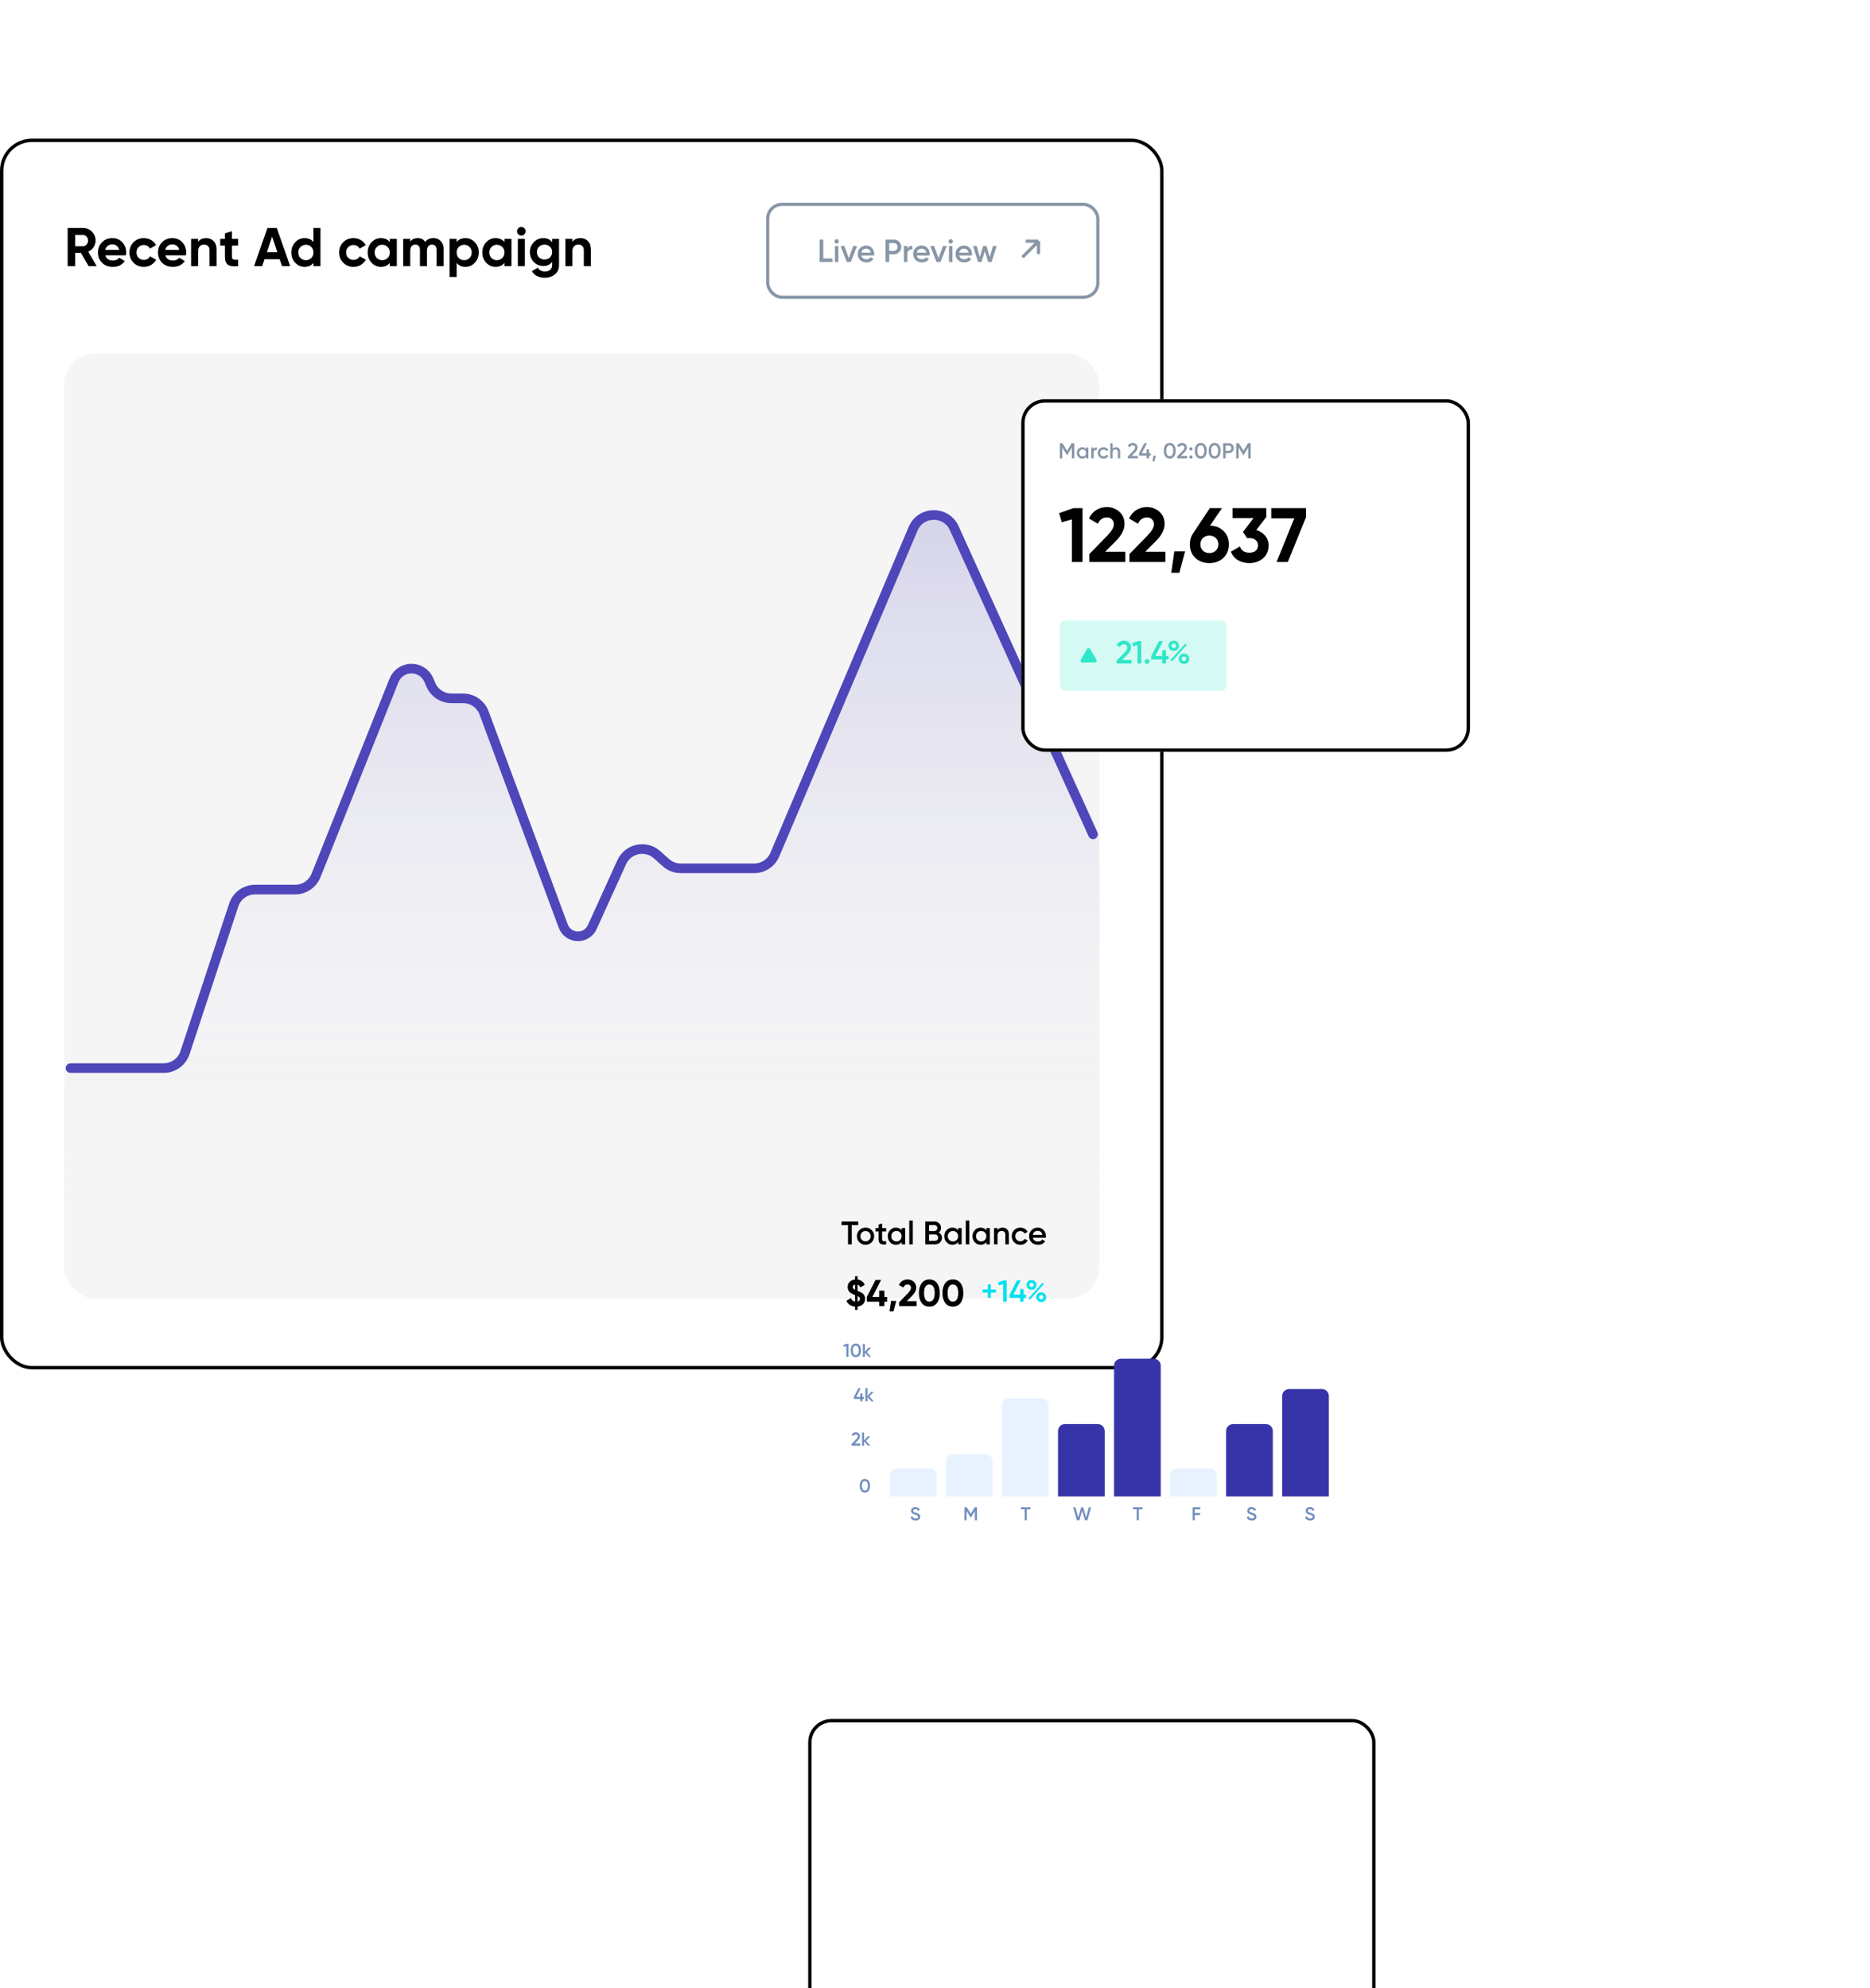 <svg width="553" height="588" viewBox="0 0 553 588" fill="none" xmlns="http://www.w3.org/2000/svg">
<rect x="0.5" y="41.5" width="343.083" height="362.989" rx="8.979" fill="white" stroke="black"/>
<rect x="18.958" y="104.508" width="306.167" height="279.627" rx="9.479" fill="#F5F5F5"/>
<path d="M46.94 315.597H25.593C21.928 315.597 18.957 318.567 18.957 322.232L18.957 356.647C18.957 360.311 21.928 363.282 25.593 363.282L318.49 363.282C322.154 363.282 325.125 360.311 325.125 356.647V248.031C325.125 247.074 324.918 246.129 324.518 245.259L283.476 155.975C281.075 150.753 273.624 150.844 271.352 156.123L229.835 252.605C228.788 255.04 226.391 256.618 223.741 256.618L201.645 256.618C200.025 256.618 198.46 256.025 197.247 254.951L194.481 252.502C191.149 249.552 185.915 250.654 184.055 254.696L175.197 273.945C174.425 275.621 172.748 276.696 170.903 276.696C168.934 276.696 167.172 275.476 166.479 273.634L142.79 210.72C141.817 208.135 139.343 206.423 136.581 206.423H132.941C130.29 206.423 127.894 204.845 126.846 202.41L126.27 201.071C125.374 198.988 123.324 197.639 121.056 197.639C118.745 197.639 116.665 199.04 115.797 201.182L92.454 258.75C91.439 261.254 89.007 262.892 86.305 262.892H74.132C71.279 262.892 68.745 264.716 67.839 267.421L53.232 311.067C52.326 313.773 49.793 315.597 46.94 315.597Z" fill="url(#paint0_linear_1_118)"/>
<path d="M20.853 315.888H48.408C51.272 315.888 53.812 314.051 54.709 311.332L69.124 267.65C70.021 264.931 72.561 263.094 75.424 263.094H87.288C90.001 263.094 92.441 261.442 93.449 258.922L116.511 201.237C117.357 199.12 119.407 197.731 121.687 197.731V197.731C123.925 197.731 125.946 199.069 126.82 201.129L127.395 202.487C128.436 204.938 130.841 206.53 133.504 206.53L136.94 206.53C139.714 206.53 142.195 208.256 143.16 210.856L166.562 273.894C167.237 275.714 168.974 276.921 170.915 276.921V276.921C172.737 276.921 174.391 275.856 175.144 274.196L183.855 254.997C185.708 250.913 190.994 249.805 194.331 252.801L196.903 255.111C198.121 256.205 199.7 256.81 201.336 256.81L223.022 256.81C225.685 256.81 228.09 255.217 229.13 252.766L270.036 156.349C272.294 151.028 279.802 150.937 282.188 156.201L323.229 246.754" stroke="#4F46BA" stroke-width="2.844" stroke-linecap="round" stroke-linejoin="round"/>
<path d="M26.193 78.697L23.921 74.781H22.229V78.697H20.005L20.005 67.417H24.517C25.559 67.417 26.445 67.783 27.176 68.513C27.906 69.244 28.272 70.125 28.272 71.156C28.272 71.854 28.073 72.504 27.675 73.106C27.278 73.697 26.752 74.142 26.096 74.443L28.594 78.697H26.193ZM22.229 69.496L22.229 72.832H24.517C24.936 72.832 25.296 72.671 25.597 72.348C25.898 72.015 26.048 71.618 26.048 71.156C26.048 70.694 25.898 70.302 25.597 69.98C25.296 69.657 24.936 69.496 24.517 69.496H22.229ZM31.154 75.523C31.433 76.533 32.191 77.037 33.426 77.037C34.221 77.037 34.823 76.769 35.231 76.232L36.907 77.199C36.112 78.348 34.941 78.923 33.394 78.923C32.062 78.923 30.993 78.52 30.187 77.714C29.381 76.909 28.979 75.893 28.979 74.669C28.979 73.455 29.376 72.445 30.171 71.639C30.966 70.823 31.986 70.415 33.233 70.415C34.414 70.415 35.386 70.823 36.149 71.639C36.923 72.456 37.309 73.466 37.309 74.669C37.309 74.937 37.283 75.222 37.229 75.523H31.154ZM31.122 73.911H35.231C35.113 73.364 34.865 72.955 34.489 72.687C34.124 72.418 33.705 72.284 33.233 72.284C32.674 72.284 32.212 72.429 31.847 72.719C31.482 72.998 31.24 73.396 31.122 73.911ZM42.533 78.923C41.319 78.923 40.304 78.515 39.487 77.698C38.682 76.882 38.279 75.872 38.279 74.669C38.279 73.466 38.682 72.456 39.487 71.639C40.304 70.823 41.319 70.415 42.533 70.415C43.317 70.415 44.032 70.603 44.676 70.979C45.321 71.355 45.809 71.859 46.142 72.493L44.354 73.541C44.193 73.208 43.946 72.945 43.612 72.751C43.29 72.558 42.925 72.461 42.517 72.461C41.894 72.461 41.378 72.671 40.97 73.09C40.562 73.498 40.357 74.024 40.357 74.669C40.357 75.303 40.562 75.829 40.97 76.248C41.378 76.656 41.894 76.86 42.517 76.86C42.936 76.86 43.306 76.769 43.629 76.586C43.962 76.393 44.209 76.13 44.37 75.797L46.175 76.828C45.82 77.462 45.321 77.972 44.676 78.359C44.032 78.735 43.317 78.923 42.533 78.923ZM48.905 75.523C49.184 76.533 49.941 77.037 51.177 77.037C51.972 77.037 52.573 76.769 52.981 76.232L54.657 77.199C53.862 78.348 52.691 78.923 51.144 78.923C49.812 78.923 48.743 78.52 47.938 77.714C47.132 76.909 46.729 75.893 46.729 74.669C46.729 73.455 47.127 72.445 47.922 71.639C48.717 70.823 49.737 70.415 50.983 70.415C52.165 70.415 53.137 70.823 53.9 71.639C54.673 72.456 55.06 73.466 55.06 74.669C55.06 74.937 55.033 75.222 54.98 75.523H48.905ZM48.872 73.911H52.981C52.863 73.364 52.616 72.955 52.24 72.687C51.875 72.418 51.456 72.284 50.983 72.284C50.425 72.284 49.963 72.429 49.597 72.719C49.232 72.998 48.99 73.396 48.872 73.911ZM60.991 70.415C61.872 70.415 62.597 70.71 63.166 71.301C63.746 71.892 64.037 72.708 64.037 73.75V78.697H61.958L61.958 74.008C61.958 73.471 61.813 73.063 61.523 72.783C61.233 72.493 60.846 72.348 60.363 72.348C59.825 72.348 59.396 72.515 59.073 72.848C58.751 73.181 58.59 73.68 58.59 74.347L58.59 78.697H56.511L56.511 70.64H58.59V71.543C59.095 70.791 59.895 70.415 60.991 70.415ZM70.42 72.638H68.599V75.99C68.599 76.269 68.669 76.474 68.809 76.602C68.948 76.731 69.153 76.806 69.421 76.828C69.69 76.839 70.023 76.833 70.42 76.812V78.697C68.991 78.858 67.981 78.724 67.391 78.294C66.811 77.865 66.52 77.097 66.52 75.99V72.638H65.119V70.64H66.52V69.013L68.599 68.384V70.64H70.42V72.638ZM83.388 78.697L82.711 76.667H78.216L77.539 78.697H75.138L79.086 67.417H81.841L85.805 78.697H83.388ZM78.925 74.588H82.019L80.472 69.98L78.925 74.588ZM92.691 67.417H94.769V78.697H92.691V77.746C92.079 78.531 91.208 78.923 90.08 78.923C88.995 78.923 88.066 78.515 87.293 77.698C86.53 76.871 86.148 75.861 86.148 74.669C86.148 73.476 86.53 72.472 87.293 71.655C88.066 70.828 88.995 70.415 90.08 70.415C91.208 70.415 92.079 70.807 92.691 71.591V67.417ZM88.856 76.312C89.285 76.731 89.823 76.941 90.467 76.941C91.112 76.941 91.643 76.731 92.062 76.312C92.481 75.883 92.691 75.335 92.691 74.669C92.691 74.003 92.481 73.46 92.062 73.041C91.643 72.612 91.112 72.397 90.467 72.397C89.823 72.397 89.285 72.612 88.856 73.041C88.437 73.46 88.227 74.003 88.227 74.669C88.227 75.335 88.437 75.883 88.856 76.312ZM104.534 78.923C103.32 78.923 102.305 78.515 101.489 77.698C100.683 76.882 100.28 75.872 100.28 74.669C100.28 73.466 100.683 72.456 101.489 71.639C102.305 70.823 103.32 70.415 104.534 70.415C105.318 70.415 106.033 70.603 106.677 70.979C107.322 71.355 107.811 71.859 108.144 72.493L106.355 73.541C106.194 73.208 105.947 72.945 105.614 72.751C105.292 72.558 104.926 72.461 104.518 72.461C103.895 72.461 103.379 72.671 102.971 73.09C102.563 73.498 102.359 74.024 102.359 74.669C102.359 75.303 102.563 75.829 102.971 76.248C103.379 76.656 103.895 76.86 104.518 76.86C104.937 76.86 105.308 76.769 105.63 76.586C105.963 76.393 106.21 76.13 106.371 75.797L108.176 76.828C107.822 77.462 107.322 77.972 106.677 78.359C106.033 78.735 105.318 78.923 104.534 78.923ZM115.273 70.64H117.352V78.697H115.273V77.746C114.65 78.531 113.774 78.923 112.646 78.923C111.572 78.923 110.648 78.515 109.875 77.698C109.112 76.871 108.731 75.861 108.731 74.669C108.731 73.476 109.112 72.472 109.875 71.655C110.648 70.828 111.572 70.415 112.646 70.415C113.774 70.415 114.65 70.807 115.273 71.591V70.64ZM111.438 76.312C111.857 76.731 112.388 76.941 113.033 76.941C113.678 76.941 114.209 76.731 114.628 76.312C115.058 75.883 115.273 75.335 115.273 74.669C115.273 74.003 115.058 73.46 114.628 73.041C114.209 72.612 113.678 72.397 113.033 72.397C112.388 72.397 111.857 72.612 111.438 73.041C111.019 73.46 110.809 74.003 110.809 74.669C110.809 75.335 111.019 75.883 111.438 76.312ZM128.148 70.415C129.072 70.415 129.807 70.715 130.355 71.317C130.914 71.919 131.193 72.724 131.193 73.734V78.697H129.115V73.879C129.115 73.396 128.996 73.02 128.76 72.751C128.524 72.483 128.191 72.348 127.761 72.348C127.288 72.348 126.918 72.504 126.649 72.816C126.391 73.127 126.262 73.578 126.262 74.169V78.697H124.184V73.879C124.184 73.396 124.065 73.02 123.829 72.751C123.593 72.483 123.26 72.348 122.83 72.348C122.368 72.348 121.997 72.504 121.718 72.816C121.45 73.127 121.315 73.578 121.315 74.169V78.697H119.237V70.64H121.315V71.494C121.799 70.775 122.545 70.415 123.555 70.415C124.543 70.415 125.274 70.801 125.747 71.575C126.284 70.801 127.084 70.415 128.148 70.415ZM137.648 70.415C138.733 70.415 139.657 70.828 140.42 71.655C141.193 72.472 141.58 73.476 141.58 74.669C141.58 75.861 141.193 76.871 140.42 77.698C139.657 78.515 138.733 78.923 137.648 78.923C136.52 78.923 135.65 78.531 135.037 77.746V81.92H132.959V70.64H135.037V71.591C135.65 70.807 136.52 70.415 137.648 70.415ZM135.666 76.312C136.085 76.731 136.617 76.941 137.261 76.941C137.906 76.941 138.438 76.731 138.856 76.312C139.286 75.883 139.501 75.335 139.501 74.669C139.501 74.003 139.286 73.46 138.856 73.041C138.438 72.612 137.906 72.397 137.261 72.397C136.617 72.397 136.085 72.612 135.666 73.041C135.247 73.46 135.037 74.003 135.037 74.669C135.037 75.335 135.247 75.883 135.666 76.312ZM149.169 70.64H151.248V78.697H149.169V77.746C148.546 78.531 147.671 78.923 146.543 78.923C145.468 78.923 144.544 78.515 143.771 77.698C143.008 76.871 142.627 75.861 142.627 74.669C142.627 73.476 143.008 72.472 143.771 71.655C144.544 70.828 145.468 70.415 146.543 70.415C147.671 70.415 148.546 70.807 149.169 71.591V70.64ZM145.334 76.312C145.753 76.731 146.285 76.941 146.929 76.941C147.574 76.941 148.106 76.731 148.525 76.312C148.954 75.883 149.169 75.335 149.169 74.669C149.169 74.003 148.954 73.46 148.525 73.041C148.106 72.612 147.574 72.397 146.929 72.397C146.285 72.397 145.753 72.612 145.334 73.041C144.915 73.46 144.706 74.003 144.706 74.669C144.706 75.335 144.915 75.883 145.334 76.312ZM154.164 69.673C153.82 69.673 153.52 69.55 153.262 69.303C153.015 69.045 152.891 68.744 152.891 68.4C152.891 68.057 153.015 67.756 153.262 67.498C153.52 67.24 153.82 67.111 154.164 67.111C154.519 67.111 154.819 67.24 155.066 67.498C155.324 67.756 155.453 68.057 155.453 68.4C155.453 68.744 155.324 69.045 155.066 69.303C154.819 69.55 154.519 69.673 154.164 69.673ZM153.133 78.697V70.64H155.212V78.697H153.133ZM163.286 70.64H165.316V78.311C165.316 79.557 164.903 80.507 164.075 81.163C163.259 81.818 162.271 82.146 161.11 82.146C160.24 82.146 159.472 81.979 158.806 81.646C158.151 81.313 157.646 80.824 157.291 80.18L159.064 79.165C159.472 79.917 160.176 80.293 161.175 80.293C161.83 80.293 162.346 80.121 162.722 79.777C163.098 79.433 163.286 78.944 163.286 78.311V77.44C162.673 78.257 161.814 78.665 160.708 78.665C159.569 78.665 158.613 78.268 157.839 77.473C157.077 76.667 156.695 75.689 156.695 74.54C156.695 73.401 157.082 72.429 157.855 71.623C158.629 70.817 159.58 70.415 160.708 70.415C161.814 70.415 162.673 70.823 163.286 71.639V70.64ZM159.402 76.135C159.832 76.543 160.375 76.748 161.03 76.748C161.685 76.748 162.222 76.543 162.641 76.135C163.071 75.716 163.286 75.184 163.286 74.54C163.286 73.906 163.071 73.385 162.641 72.977C162.222 72.558 161.685 72.348 161.03 72.348C160.375 72.348 159.832 72.558 159.402 72.977C158.983 73.385 158.774 73.906 158.774 74.54C158.774 75.184 158.983 75.716 159.402 76.135ZM171.681 70.415C172.562 70.415 173.287 70.71 173.856 71.301C174.436 71.892 174.726 72.708 174.726 73.75V78.697H172.648V74.008C172.648 73.471 172.503 73.063 172.213 72.783C171.923 72.493 171.536 72.348 171.052 72.348C170.515 72.348 170.086 72.515 169.763 72.848C169.441 73.181 169.28 73.68 169.28 74.347V78.697H167.201V70.64H169.28V71.543C169.785 70.791 170.585 70.415 171.681 70.415Z" fill="black"/>
<rect x="227.019" y="60.432" width="97.632" height="27.489" rx="4.265" fill="white" stroke="#8896A6" stroke-width="0.948"/>
<path d="M302.376 76.072L307.116 71.332M307.116 71.332H303.324M307.116 71.332V75.124" stroke="#8896A6" stroke-width="0.948"/>
<path d="M243.465 76.446H246.166V77.489H242.374V70.853H243.465V76.446ZM247.876 71.849C247.749 71.975 247.597 72.038 247.421 72.038C247.244 72.038 247.089 71.975 246.956 71.849C246.83 71.716 246.767 71.561 246.767 71.384C246.767 71.207 246.83 71.056 246.956 70.929C247.082 70.797 247.237 70.73 247.421 70.73C247.604 70.73 247.759 70.797 247.885 70.929C248.011 71.056 248.075 71.207 248.075 71.384C248.075 71.561 248.008 71.716 247.876 71.849ZM246.909 77.489V72.749H247.932V77.489H246.909ZM252.334 72.749H253.453L251.605 77.489H250.42L248.571 72.749H249.69L251.017 76.351L252.334 72.749ZM254.722 75.555C254.798 75.915 254.971 76.193 255.243 76.389C255.515 76.579 255.847 76.674 256.238 76.674C256.782 76.674 257.189 76.478 257.461 76.086L258.305 76.579C257.837 77.267 257.145 77.612 256.229 77.612C255.458 77.612 254.835 77.378 254.362 76.91C253.888 76.436 253.651 75.839 253.651 75.119C253.651 74.411 253.884 73.82 254.352 73.346C254.82 72.866 255.42 72.626 256.153 72.626C256.848 72.626 257.417 72.869 257.859 73.356C258.308 73.842 258.532 74.433 258.532 75.128C258.532 75.236 258.52 75.378 258.494 75.555H254.722ZM254.712 74.721H257.499C257.43 74.335 257.268 74.045 257.016 73.849C256.769 73.653 256.478 73.555 256.144 73.555C255.764 73.555 255.448 73.659 255.196 73.868C254.943 74.076 254.782 74.361 254.712 74.721ZM264.315 70.853C264.94 70.853 265.462 71.062 265.879 71.479C266.302 71.896 266.514 72.414 266.514 73.034C266.514 73.647 266.302 74.165 265.879 74.588C265.462 75.005 264.94 75.214 264.315 75.214H262.959V77.489H261.869V70.853H264.315ZM264.315 74.19C264.637 74.19 264.902 74.083 265.111 73.868C265.319 73.647 265.424 73.368 265.424 73.034C265.424 72.699 265.319 72.424 265.111 72.209C264.902 71.988 264.637 71.877 264.315 71.877H262.959V74.19H264.315ZM268.325 73.545C268.584 72.958 269.071 72.664 269.785 72.664V73.773C269.393 73.748 269.052 73.842 268.761 74.057C268.47 74.266 268.325 74.613 268.325 75.1V77.489H267.301V72.749H268.325V73.545ZM271.125 75.555C271.2 75.915 271.374 76.193 271.646 76.389C271.918 76.579 272.249 76.674 272.641 76.674C273.185 76.674 273.592 76.478 273.864 76.086L274.708 76.579C274.24 77.267 273.548 77.612 272.632 77.612C271.861 77.612 271.238 77.378 270.764 76.91C270.29 76.436 270.053 75.839 270.053 75.119C270.053 74.411 270.287 73.82 270.755 73.346C271.223 72.866 271.823 72.626 272.556 72.626C273.251 72.626 273.82 72.869 274.262 73.356C274.711 73.842 274.935 74.433 274.935 75.128C274.935 75.236 274.922 75.378 274.897 75.555L271.125 75.555ZM271.115 74.721L273.902 74.721C273.832 74.335 273.671 74.045 273.418 73.849C273.172 73.653 272.881 73.555 272.546 73.555C272.167 73.555 271.851 73.659 271.599 73.868C271.346 74.076 271.185 74.361 271.115 74.721ZM278.864 72.749H279.983L278.134 77.489H276.949L275.101 72.749H276.219L277.547 76.351L278.864 72.749ZM281.598 71.849C281.471 71.975 281.32 72.038 281.143 72.038C280.966 72.038 280.811 71.975 280.678 71.849C280.552 71.716 280.489 71.561 280.489 71.384C280.489 71.207 280.552 71.056 280.678 70.929C280.805 70.797 280.959 70.73 281.143 70.73C281.326 70.73 281.481 70.797 281.607 70.929C281.734 71.056 281.797 71.207 281.797 71.384C281.797 71.561 281.73 71.716 281.598 71.849ZM280.631 77.489V72.749H281.655V77.489H280.631ZM283.649 75.555C283.725 75.915 283.899 76.193 284.17 76.389C284.442 76.579 284.774 76.674 285.166 76.674C285.709 76.674 286.117 76.478 286.388 76.086L287.232 76.579C286.764 77.267 286.072 77.612 285.156 77.612C284.385 77.612 283.763 77.378 283.289 76.91C282.815 76.436 282.578 75.839 282.578 75.119C282.578 74.411 282.812 73.82 283.279 73.346C283.747 72.866 284.347 72.626 285.08 72.626C285.775 72.626 286.344 72.869 286.786 73.356C287.235 73.842 287.459 74.433 287.459 75.128C287.459 75.236 287.447 75.378 287.422 75.555H283.649ZM283.639 74.721H286.426C286.357 74.335 286.196 74.045 285.943 73.849C285.696 73.653 285.406 73.555 285.071 73.555C284.692 73.555 284.376 73.659 284.123 73.868C283.87 74.076 283.709 74.361 283.639 74.721ZM293.635 72.749H294.716L293.227 77.489H292.223L291.237 74.294L290.241 77.489H289.237L287.749 72.749H288.829L289.749 76.019L290.744 72.749H291.72L292.706 76.019L293.635 72.749Z" fill="#8896A6"/>
<g filter="url(#filter0_d_1_118)">
<rect x="302" y="114.286" width="132.704" height="104.268" rx="7" fill="white"/>
<rect x="302.5" y="114.786" width="131.704" height="103.268" rx="6.5" stroke="black"/>
</g>
<path d="M317.397 150.29H320.127V166.214H316.987V153.611L313.985 154.453L313.211 151.768L317.397 150.29ZM322.145 166.214V163.871L327.582 158.275C328.796 157.001 329.402 155.939 329.402 155.09C329.402 154.468 329.205 153.967 328.811 153.588C328.432 153.209 327.939 153.02 327.332 153.02C326.134 153.02 325.247 153.641 324.67 154.885L322.031 153.338C322.532 152.246 323.252 151.412 324.193 150.836C325.133 150.259 326.164 149.971 327.287 149.971C328.727 149.971 329.963 150.426 330.995 151.336C332.026 152.231 332.542 153.444 332.542 154.976C332.542 156.629 331.67 158.328 329.925 160.072L326.809 163.188H332.792V166.214H322.145ZM334.003 166.214V163.871L339.44 158.275C340.654 157.001 341.26 155.939 341.26 155.09C341.26 154.468 341.063 153.967 340.669 153.588C340.29 153.209 339.797 153.02 339.19 153.02C337.992 153.02 337.105 153.641 336.528 154.885L333.89 153.338C334.39 152.246 335.11 151.412 336.051 150.836C336.991 150.259 338.022 149.971 339.145 149.971C340.585 149.971 341.821 150.426 342.853 151.336C343.884 152.231 344.4 153.444 344.4 154.976C344.4 156.629 343.528 158.328 341.784 160.072L338.667 163.188H344.65V166.214H334.003ZM350.457 163.075L348.75 169.399H346.362L347.272 163.075H350.457ZM357.835 155.454C359.488 155.499 360.83 156.038 361.861 157.069C362.893 158.085 363.408 159.389 363.408 160.982C363.408 162.605 362.87 163.939 361.793 164.986C360.716 166.017 359.329 166.533 357.63 166.533C355.931 166.533 354.544 166.017 353.467 164.986C352.405 163.954 351.874 162.62 351.874 160.982C351.874 159.768 352.185 158.699 352.807 157.774L357.766 150.29H361.361L357.835 155.454ZM355.742 162.87C356.242 163.34 356.872 163.575 357.63 163.575C358.388 163.575 359.018 163.34 359.518 162.87C360.034 162.4 360.292 161.77 360.292 160.982C360.292 160.208 360.034 159.586 359.518 159.116C359.018 158.646 358.388 158.411 357.63 158.411C356.872 158.411 356.242 158.646 355.742 159.116C355.241 159.571 354.991 160.193 354.991 160.982C354.991 161.77 355.241 162.4 355.742 162.87ZM371.506 156.75C372.583 157.069 373.455 157.63 374.122 158.434C374.805 159.222 375.146 160.178 375.146 161.3C375.146 162.938 374.593 164.22 373.486 165.145C372.394 166.07 371.051 166.533 369.459 166.533C368.215 166.533 367.101 166.252 366.115 165.691C365.144 165.115 364.439 164.273 363.999 163.166L366.683 161.619C367.078 162.847 368.003 163.461 369.459 163.461C370.263 163.461 370.885 163.272 371.324 162.893C371.779 162.498 372.007 161.968 372.007 161.3C372.007 160.648 371.779 160.125 371.324 159.731C370.885 159.336 370.263 159.139 369.459 159.139H368.776L367.571 157.319L370.71 153.224H364.477V150.29L374.486 150.29V152.883L371.506 156.75ZM375.941 150.29H386.223V152.951L380.832 166.214H377.51L382.743 153.293H375.941V150.29Z" fill="black"/>
<path d="M317.704 131.07V135.557H316.967V132.358L315.602 134.615H315.512L314.147 132.352V135.557H313.41V131.07H314.204L315.557 133.313L316.916 131.07H317.704ZM321.156 132.352H321.849V135.557H321.156V135.095C320.896 135.458 320.522 135.64 320.035 135.64C319.594 135.64 319.218 135.478 318.906 135.153C318.594 134.824 318.439 134.424 318.439 133.954C318.439 133.48 318.594 133.08 318.906 132.756C319.218 132.431 319.594 132.269 320.035 132.269C320.522 132.269 320.896 132.448 321.156 132.807V132.352ZM319.419 134.691C319.612 134.884 319.853 134.98 320.144 134.98C320.434 134.98 320.676 134.884 320.868 134.691C321.06 134.495 321.156 134.249 321.156 133.954C321.156 133.659 321.06 133.416 320.868 133.224C320.676 133.027 320.434 132.929 320.144 132.929C319.853 132.929 319.612 133.027 319.419 133.224C319.227 133.416 319.131 133.659 319.131 133.954C319.131 134.249 319.227 134.495 319.419 134.691ZM323.412 132.89C323.587 132.493 323.916 132.294 324.399 132.294V133.044C324.134 133.027 323.903 133.091 323.707 133.236C323.51 133.377 323.412 133.612 323.412 133.941V135.557H322.72V132.352H323.412V132.89ZM326.337 135.64C325.854 135.64 325.45 135.478 325.126 135.153C324.805 134.828 324.645 134.429 324.645 133.954C324.645 133.476 324.805 133.076 325.126 132.756C325.45 132.431 325.854 132.269 326.337 132.269C326.649 132.269 326.933 132.343 327.189 132.493C327.446 132.642 327.638 132.843 327.766 133.095L327.17 133.442C327.098 133.288 326.986 133.168 326.837 133.083C326.692 132.993 326.523 132.948 326.331 132.948C326.049 132.948 325.811 133.044 325.619 133.236C325.431 133.429 325.337 133.668 325.337 133.954C325.337 134.241 325.431 134.48 325.619 134.672C325.811 134.865 326.049 134.961 326.331 134.961C326.519 134.961 326.687 134.916 326.837 134.826C326.991 134.736 327.106 134.617 327.183 134.467L327.779 134.807C327.642 135.063 327.446 135.266 327.189 135.416C326.933 135.565 326.649 135.64 326.337 135.64ZM330.029 132.269C330.397 132.269 330.694 132.386 330.92 132.621C331.147 132.856 331.26 133.179 331.26 133.589V135.557H330.568V133.659C330.568 133.42 330.504 133.236 330.376 133.108C330.247 132.98 330.072 132.916 329.85 132.916C329.606 132.916 329.41 132.993 329.26 133.147C329.111 133.296 329.036 133.527 329.036 133.839V135.557H328.344V131.07H329.036V132.762C329.245 132.433 329.576 132.269 330.029 132.269ZM333.531 135.557V134.98L335.095 133.384C335.475 133.004 335.665 132.674 335.665 132.397C335.665 132.179 335.599 132.01 335.467 131.89C335.339 131.766 335.174 131.704 334.973 131.704C334.597 131.704 334.319 131.89 334.14 132.262L333.518 131.897C333.659 131.598 333.858 131.371 334.114 131.217C334.371 131.063 334.655 130.987 334.967 130.987C335.36 130.987 335.698 131.11 335.98 131.358C336.262 131.606 336.403 131.944 336.403 132.371C336.403 132.828 336.148 133.315 335.64 133.833L334.627 134.845H336.486V135.557H333.531ZM340.304 134.063V134.749H339.791V135.557H339.048V134.749H336.843V134.063L338.387 131.07H339.189L337.644 134.063H339.048V132.897H339.791V134.063H340.304ZM341.843 134.788L341.394 136.454H340.817L341.074 134.788H341.843ZM347.218 135.006C346.911 135.429 346.479 135.64 345.924 135.64C345.368 135.64 344.934 135.429 344.622 135.006C344.315 134.582 344.161 134.018 344.161 133.313C344.161 132.608 344.315 132.044 344.622 131.621C344.934 131.198 345.368 130.987 345.924 130.987C346.479 130.987 346.911 131.198 347.218 131.621C347.53 132.044 347.686 132.608 347.686 133.313C347.686 134.018 347.53 134.582 347.218 135.006ZM345.924 134.922C346.257 134.922 346.511 134.783 346.686 134.506C346.862 134.228 346.949 133.83 346.949 133.313C346.949 132.796 346.862 132.399 346.686 132.121C346.511 131.843 346.257 131.704 345.924 131.704C345.595 131.704 345.34 131.843 345.161 132.121C344.986 132.399 344.898 132.796 344.898 133.313C344.898 133.83 344.986 134.228 345.161 134.506C345.34 134.783 345.595 134.922 345.924 134.922ZM348.111 135.557V134.98L349.675 133.384C350.055 133.004 350.245 132.674 350.245 132.397C350.245 132.179 350.179 132.01 350.047 131.89C349.918 131.766 349.754 131.704 349.553 131.704C349.177 131.704 348.899 131.89 348.72 132.262L348.098 131.897C348.239 131.598 348.438 131.371 348.694 131.217C348.951 131.063 349.235 130.987 349.547 130.987C349.94 130.987 350.277 131.11 350.559 131.358C350.841 131.606 350.982 131.944 350.982 132.371C350.982 132.828 350.728 133.315 350.22 133.833L349.207 134.845H351.066V135.557H348.111ZM352.529 133.089C352.435 133.183 352.322 133.23 352.189 133.23C352.057 133.23 351.944 133.183 351.85 133.089C351.756 132.995 351.709 132.882 351.709 132.749C351.709 132.613 351.754 132.499 351.843 132.41C351.937 132.316 352.053 132.269 352.189 132.269C352.322 132.269 352.435 132.316 352.529 132.41C352.623 132.504 352.67 132.617 352.67 132.749C352.67 132.882 352.623 132.995 352.529 133.089ZM352.529 135.493C352.435 135.587 352.322 135.634 352.189 135.634C352.057 135.634 351.944 135.587 351.85 135.493C351.756 135.399 351.709 135.285 351.709 135.153C351.709 135.02 351.754 134.907 351.843 134.813C351.937 134.719 352.053 134.672 352.189 134.672C352.322 134.672 352.435 134.719 352.529 134.813C352.623 134.907 352.67 135.02 352.67 135.153C352.67 135.285 352.623 135.399 352.529 135.493ZM356.381 135.006C356.073 135.429 355.641 135.64 355.086 135.64C354.53 135.64 354.097 135.429 353.785 135.006C353.477 134.582 353.323 134.018 353.323 133.313C353.323 132.608 353.477 132.044 353.785 131.621C354.097 131.198 354.53 130.987 355.086 130.987C355.641 130.987 356.073 131.198 356.381 131.621C356.693 132.044 356.849 132.608 356.849 133.313C356.849 134.018 356.693 134.582 356.381 135.006ZM355.086 134.922C355.419 134.922 355.673 134.783 355.849 134.506C356.024 134.228 356.111 133.83 356.111 133.313C356.111 132.796 356.024 132.399 355.849 132.121C355.673 131.843 355.419 131.704 355.086 131.704C354.757 131.704 354.503 131.843 354.323 132.121C354.148 132.399 354.06 132.796 354.06 133.313C354.06 133.83 354.148 134.228 354.323 134.506C354.503 134.783 354.757 134.922 355.086 134.922ZM360.482 135.006C360.175 135.429 359.743 135.64 359.187 135.64C358.632 135.64 358.198 135.429 357.886 135.006C357.579 134.582 357.425 134.018 357.425 133.313C357.425 132.608 357.579 132.044 357.886 131.621C358.198 131.198 358.632 130.987 359.187 130.987C359.743 130.987 360.175 131.198 360.482 131.621C360.794 132.044 360.95 132.608 360.95 133.313C360.95 134.018 360.794 134.582 360.482 135.006ZM359.187 134.922C359.521 134.922 359.775 134.783 359.95 134.506C360.125 134.228 360.213 133.83 360.213 133.313C360.213 132.796 360.125 132.399 359.95 132.121C359.775 131.843 359.521 131.704 359.187 131.704C358.858 131.704 358.604 131.843 358.425 132.121C358.249 132.399 358.162 132.796 358.162 133.313C358.162 133.83 358.249 134.228 358.425 134.506C358.604 134.783 358.858 134.922 359.187 134.922ZM363.372 131.07C363.795 131.07 364.148 131.211 364.43 131.493C364.716 131.775 364.859 132.125 364.859 132.544C364.859 132.959 364.716 133.309 364.43 133.595C364.148 133.877 363.795 134.018 363.372 134.018H362.456V135.557H361.719V131.07H363.372ZM363.372 133.326C363.59 133.326 363.77 133.254 363.911 133.108C364.052 132.959 364.122 132.771 364.122 132.544C364.122 132.318 364.052 132.132 363.911 131.986C363.77 131.837 363.59 131.762 363.372 131.762H362.456V133.326H363.372ZM369.858 131.07V135.557H369.121V132.358L367.756 134.615H367.666L366.301 132.352V135.557H365.563V131.07H366.358L367.711 133.313L369.07 131.07H369.858Z" fill="#8896A6"/>
<rect opacity="0.2" x="313.375" y="183.482" width="49.29" height="20.854" rx="1.602" fill="#2FE6C8"/>
<path d="M330.227 196.237V195.383L332.54 193.023C333.103 192.461 333.384 191.974 333.384 191.563C333.384 191.241 333.286 190.992 333.09 190.815C332.9 190.631 332.657 190.54 332.36 190.54C331.804 190.54 331.393 190.815 331.128 191.364L330.208 190.824C330.417 190.382 330.711 190.047 331.09 189.819C331.469 189.592 331.889 189.478 332.351 189.478C332.932 189.478 333.431 189.661 333.848 190.028C334.265 190.394 334.474 190.894 334.474 191.526C334.474 192.202 334.098 192.922 333.346 193.687L331.848 195.184H334.597V196.237H330.227ZM336.536 189.601H337.484V196.237H336.394V190.767L335.057 191.146L334.792 190.217L336.536 189.601ZM339.721 196.142C339.582 196.281 339.415 196.35 339.219 196.35C339.023 196.35 338.856 196.281 338.717 196.142C338.578 196.003 338.508 195.835 338.508 195.639C338.508 195.444 338.574 195.276 338.707 195.137C338.846 194.998 339.017 194.928 339.219 194.928C339.415 194.928 339.582 194.998 339.721 195.137C339.86 195.276 339.93 195.444 339.93 195.639C339.93 195.835 339.86 196.003 339.721 196.142ZM345.569 194.028V195.042H344.81V196.237H343.711V195.042H340.45V194.028L342.734 189.601H343.919L341.635 194.028H343.711V192.303H344.81V194.028H345.569ZM348.197 192.075C347.906 192.366 347.54 192.511 347.097 192.511C346.655 192.511 346.285 192.366 345.988 192.075C345.691 191.778 345.543 191.418 345.543 190.995C345.543 190.571 345.691 190.214 345.988 189.924C346.285 189.627 346.655 189.478 347.097 189.478C347.54 189.478 347.906 189.623 348.197 189.914C348.494 190.205 348.642 190.565 348.642 190.995C348.642 191.418 348.494 191.778 348.197 192.075ZM347.088 191.677C347.29 191.677 347.454 191.611 347.581 191.478C347.707 191.345 347.77 191.184 347.77 190.995C347.77 190.799 347.707 190.635 347.581 190.502C347.454 190.369 347.29 190.303 347.088 190.303C346.892 190.303 346.731 190.369 346.604 190.502C346.478 190.635 346.415 190.799 346.415 190.995C346.415 191.184 346.478 191.345 346.604 191.478C346.731 191.611 346.892 191.677 347.088 191.677ZM346.102 195.26L350.472 190.398L350.984 190.691L346.614 195.564L346.102 195.26ZM350.131 196.35C349.688 196.35 349.319 196.205 349.022 195.914C348.725 195.617 348.576 195.257 348.576 194.834C348.576 194.41 348.725 194.053 349.022 193.763C349.319 193.466 349.688 193.317 350.131 193.317C350.567 193.317 350.933 193.466 351.23 193.763C351.527 194.053 351.676 194.41 351.676 194.834C351.676 195.257 351.527 195.617 351.23 195.914C350.933 196.205 350.567 196.35 350.131 196.35ZM350.121 195.516C350.323 195.516 350.488 195.45 350.614 195.317C350.74 195.184 350.804 195.023 350.804 194.834C350.804 194.638 350.74 194.474 350.614 194.341C350.488 194.208 350.323 194.142 350.121 194.142C349.925 194.142 349.764 194.208 349.638 194.341C349.511 194.474 349.448 194.638 349.448 194.834C349.448 195.023 349.511 195.184 349.638 195.317C349.764 195.45 349.925 195.516 350.121 195.516Z" fill="#2FE6C8"/>
<path d="M321.458 191.934C321.664 191.578 322.178 191.578 322.384 191.934L324.234 195.139C324.44 195.495 324.183 195.94 323.771 195.94H320.071C319.659 195.94 319.402 195.495 319.608 195.139L321.458 191.934Z" fill="#2FE6C8"/>
<g filter="url(#filter1_dddddd_1_118)">
<rect x="239" y="347.286" width="167.776" height="115.993" rx="6.904" fill="white"/>
<rect x="239.5" y="347.786" width="166.776" height="114.993" rx="6.404" stroke="black"/>
</g>
<path d="M253.789 361.258V362.321H251.884V368.024H250.773V362.321H248.859V361.258H253.789ZM255.956 368.15C255.247 368.15 254.644 367.905 254.148 367.415C253.652 366.925 253.404 366.323 253.404 365.608C253.404 364.892 253.652 364.29 254.148 363.8C254.644 363.31 255.247 363.065 255.956 363.065C256.671 363.065 257.274 363.31 257.763 363.8C258.26 364.29 258.508 364.892 258.508 365.608C258.508 366.323 258.26 366.925 257.763 367.415C257.274 367.905 256.671 368.15 255.956 368.15ZM254.883 366.7C255.173 366.99 255.53 367.135 255.956 367.135C256.381 367.135 256.739 366.99 257.029 366.7C257.319 366.41 257.464 366.046 257.464 365.608C257.464 365.169 257.319 364.805 257.029 364.515C256.739 364.225 256.381 364.08 255.956 364.08C255.53 364.08 255.173 364.225 254.883 364.515C254.593 364.805 254.448 365.169 254.448 365.608C254.448 366.046 254.593 366.41 254.883 366.7ZM262.054 364.196H260.855V366.516C260.855 366.716 260.901 366.861 260.991 366.951C261.081 367.035 261.213 367.083 261.387 367.096C261.568 367.103 261.79 367.099 262.054 367.086V368.024C261.255 368.121 260.681 368.053 260.333 367.821C259.985 367.583 259.811 367.148 259.811 366.516V364.196H258.922V363.191H259.811V362.147L260.855 361.838V363.191H262.054V364.196ZM266.63 363.191H267.674V368.024H266.63V367.328C266.237 367.876 265.673 368.15 264.939 368.15C264.275 368.15 263.708 367.905 263.238 367.415C262.767 366.919 262.532 366.316 262.532 365.608C262.532 364.892 262.767 364.29 263.238 363.8C263.708 363.31 264.275 363.065 264.939 363.065C265.673 363.065 266.237 363.336 266.63 363.877V363.191ZM264.011 366.719C264.301 367.009 264.665 367.154 265.103 367.154C265.541 367.154 265.905 367.009 266.195 366.719C266.485 366.423 266.63 366.052 266.63 365.608C266.63 365.163 266.485 364.796 266.195 364.506C265.905 364.209 265.541 364.061 265.103 364.061C264.665 364.061 264.301 364.209 264.011 364.506C263.721 364.796 263.576 365.163 263.576 365.608C263.576 366.052 263.721 366.423 264.011 366.719ZM268.891 368.024V360.968H269.935V368.024H268.891ZM277.614 364.515C277.91 364.67 278.142 364.883 278.31 365.153C278.477 365.424 278.561 365.736 278.561 366.091C278.561 366.645 278.365 367.106 277.971 367.473C277.578 367.84 277.098 368.024 276.531 368.024H273.631V361.258H276.319C276.873 361.258 277.34 361.438 277.72 361.799C278.107 362.153 278.3 362.598 278.3 363.133C278.3 363.719 278.071 364.18 277.614 364.515ZM276.319 362.302H274.743V364.08H276.319C276.563 364.08 276.77 363.997 276.937 363.829C277.105 363.655 277.189 363.442 277.189 363.191C277.189 362.94 277.105 362.73 276.937 362.563C276.77 362.389 276.563 362.302 276.319 362.302ZM276.531 366.98C276.789 366.98 277.005 366.89 277.179 366.709C277.359 366.523 277.449 366.297 277.449 366.033C277.449 365.769 277.359 365.546 277.179 365.366C277.005 365.179 276.789 365.086 276.531 365.086H274.743V366.98H276.531ZM283.338 363.191H284.382V368.024H283.338V367.328C282.945 367.876 282.381 368.15 281.647 368.15C280.983 368.15 280.416 367.905 279.946 367.415C279.475 366.919 279.24 366.316 279.24 365.608C279.24 364.892 279.475 364.29 279.946 363.8C280.416 363.31 280.983 363.065 281.647 363.065C282.381 363.065 282.945 363.336 283.338 363.877V363.191ZM280.719 366.719C281.009 367.009 281.373 367.154 281.811 367.154C282.249 367.154 282.613 367.009 282.903 366.719C283.193 366.423 283.338 366.052 283.338 365.608C283.338 365.163 283.193 364.796 282.903 364.506C282.613 364.209 282.249 364.061 281.811 364.061C281.373 364.061 281.009 364.209 280.719 364.506C280.429 364.796 280.284 365.163 280.284 365.608C280.284 366.052 280.429 366.423 280.719 366.719ZM285.599 368.024V360.968H286.643V368.024H285.599ZM291.683 363.191H292.727V368.024H291.683V367.328C291.29 367.876 290.726 368.15 289.991 368.15C289.328 368.15 288.761 367.905 288.29 367.415C287.82 366.919 287.585 366.316 287.585 365.608C287.585 364.892 287.82 364.29 288.29 363.8C288.761 363.31 289.328 363.065 289.991 363.065C290.726 363.065 291.29 363.336 291.683 363.877V363.191ZM289.063 366.719C289.353 367.009 289.718 367.154 290.156 367.154C290.594 367.154 290.958 367.009 291.248 366.719C291.538 366.423 291.683 366.052 291.683 365.608C291.683 365.163 291.538 364.796 291.248 364.506C290.958 364.209 290.594 364.061 290.156 364.061C289.718 364.061 289.353 364.209 289.063 364.506C288.773 364.796 288.628 365.163 288.628 365.608C288.628 366.052 288.773 366.423 289.063 366.719ZM296.486 363.065C297.04 363.065 297.488 363.243 297.829 363.597C298.171 363.951 298.342 364.438 298.342 365.057V368.024H297.298V365.163C297.298 364.802 297.201 364.525 297.008 364.332C296.815 364.138 296.55 364.042 296.215 364.042C295.848 364.042 295.552 364.158 295.326 364.39C295.1 364.615 294.988 364.963 294.988 365.434V368.024H293.944V363.191H294.988V363.81C295.303 363.313 295.803 363.065 296.486 363.065ZM301.747 368.15C301.019 368.15 300.41 367.905 299.92 367.415C299.437 366.925 299.195 366.323 299.195 365.608C299.195 364.886 299.437 364.283 299.92 363.8C300.41 363.31 301.019 363.065 301.747 363.065C302.217 363.065 302.646 363.178 303.033 363.404C303.419 363.629 303.709 363.932 303.903 364.312L303.004 364.834C302.894 364.602 302.727 364.422 302.501 364.293C302.282 364.158 302.027 364.09 301.737 364.09C301.312 364.09 300.954 364.235 300.664 364.525C300.381 364.815 300.239 365.176 300.239 365.608C300.239 366.039 300.381 366.4 300.664 366.69C300.954 366.98 301.312 367.125 301.737 367.125C302.021 367.125 302.275 367.057 302.501 366.922C302.733 366.787 302.907 366.606 303.023 366.381L303.922 366.893C303.716 367.28 303.419 367.586 303.033 367.811C302.646 368.037 302.217 368.15 301.747 368.15ZM305.423 366.052C305.5 366.419 305.677 366.703 305.954 366.903C306.231 367.096 306.57 367.193 306.969 367.193C307.523 367.193 307.939 366.993 308.216 366.593L309.076 367.096C308.6 367.799 307.894 368.15 306.96 368.15C306.173 368.15 305.539 367.911 305.055 367.434C304.572 366.951 304.33 366.342 304.33 365.608C304.33 364.886 304.569 364.283 305.046 363.8C305.522 363.31 306.135 363.065 306.882 363.065C307.591 363.065 308.171 363.313 308.622 363.81C309.08 364.306 309.308 364.908 309.308 365.617C309.308 365.727 309.295 365.872 309.27 366.052H305.423ZM305.413 365.202H308.255C308.184 364.808 308.02 364.512 307.762 364.312C307.51 364.112 307.214 364.013 306.873 364.013C306.486 364.013 306.164 364.119 305.906 364.332C305.648 364.544 305.484 364.834 305.413 365.202Z" fill="black"/>
<path d="M255.835 384.119C255.835 384.768 255.629 385.294 255.216 385.699C254.804 386.097 254.266 386.336 253.604 386.417V387.389H252.863V386.428C252.245 386.384 251.715 386.211 251.273 385.909C250.831 385.607 250.514 385.198 250.323 384.683L251.637 383.921C251.873 384.51 252.282 384.845 252.863 384.926V383.015C252.856 383.015 252.852 383.015 252.852 383.015L252.83 383.004C252.572 382.908 252.363 382.823 252.201 382.75C252.039 382.676 251.847 382.569 251.626 382.429C251.413 382.289 251.243 382.146 251.118 381.998C251 381.844 250.893 381.649 250.798 381.413C250.709 381.177 250.665 380.92 250.665 380.64C250.665 379.992 250.875 379.472 251.295 379.082C251.722 378.692 252.245 378.467 252.863 378.408V377.447H253.604V378.43C254.605 378.548 255.312 379.067 255.725 379.988L254.443 380.739C254.266 380.297 253.987 380.028 253.604 379.933V381.778C254.288 382.05 254.749 382.267 254.984 382.429C255.551 382.834 255.835 383.398 255.835 384.119ZM252.178 380.651C252.178 380.813 252.23 380.956 252.333 381.082C252.436 381.199 252.613 381.321 252.863 381.446V379.9C252.642 379.944 252.473 380.032 252.355 380.165C252.237 380.297 252.178 380.459 252.178 380.651ZM253.604 384.904C254.075 384.801 254.311 384.543 254.311 384.131C254.311 383.946 254.252 383.792 254.134 383.667C254.023 383.541 253.847 383.424 253.604 383.313V384.904ZM262.362 383.556V384.97H261.533V386.285H259.998V384.97H256.341V383.556L258.915 378.552H260.55L257.987 383.556H259.998V381.722H261.533V383.556H262.362ZM265.047 384.76L264.219 387.831H263.059L263.501 384.76H265.047ZM265.89 386.285V385.147L268.531 382.429C269.12 381.811 269.414 381.295 269.414 380.883C269.414 380.581 269.319 380.338 269.127 380.154C268.943 379.969 268.704 379.877 268.409 379.877C267.827 379.877 267.396 380.179 267.116 380.783L265.835 380.032C266.078 379.502 266.428 379.097 266.885 378.817C267.341 378.537 267.842 378.397 268.387 378.397C269.087 378.397 269.687 378.618 270.188 379.06C270.688 379.494 270.939 380.084 270.939 380.827C270.939 381.63 270.515 382.455 269.668 383.302L268.155 384.815H271.06V386.285H265.89ZM274.833 386.439C273.868 386.439 273.109 386.075 272.557 385.346C272.012 384.609 271.739 383.633 271.739 382.418C271.739 381.203 272.012 380.231 272.557 379.502C273.109 378.765 273.868 378.397 274.833 378.397C275.805 378.397 276.563 378.765 277.108 379.502C277.653 380.231 277.926 381.203 277.926 382.418C277.926 383.633 277.653 384.609 277.108 385.346C276.563 386.075 275.805 386.439 274.833 386.439ZM273.662 384.307C273.927 384.734 274.317 384.948 274.833 384.948C275.348 384.948 275.738 384.731 276.004 384.296C276.276 383.862 276.412 383.236 276.412 382.418C276.412 381.593 276.276 380.964 276.004 380.529C275.738 380.095 275.348 379.877 274.833 379.877C274.317 379.877 273.927 380.095 273.662 380.529C273.397 380.964 273.264 381.593 273.264 382.418C273.264 383.243 273.397 383.873 273.662 384.307ZM281.791 386.439C280.826 386.439 280.068 386.075 279.515 385.346C278.97 384.609 278.698 383.633 278.698 382.418C278.698 381.203 278.97 380.231 279.515 379.502C280.068 378.765 280.826 378.397 281.791 378.397C282.763 378.397 283.522 378.765 284.067 379.502C284.612 380.231 284.884 381.203 284.884 382.418C284.884 383.633 284.612 384.609 284.067 385.346C283.522 386.075 282.763 386.439 281.791 386.439ZM280.62 384.307C280.885 384.734 281.275 384.948 281.791 384.948C282.306 384.948 282.697 384.731 282.962 384.296C283.234 383.862 283.371 383.236 283.371 382.418C283.371 381.593 283.234 380.964 282.962 380.529C282.697 380.095 282.306 379.877 281.791 379.877C281.275 379.877 280.885 380.095 280.62 380.529C280.355 380.964 280.222 381.593 280.222 382.418C280.222 383.243 280.355 383.873 280.62 384.307Z" fill="black"/>
<path d="M294.535 381.376V382.291H293.018V383.808H292.102V382.291H290.585V381.376H292.102V379.859H293.018V381.376H294.535ZM296.795 378.692H297.692V384.975H296.66V379.796L295.395 380.155L295.143 379.275L296.795 378.692ZM303.419 382.884V383.844H302.701V384.975H301.66V383.844H298.573V382.884L300.736 378.692H301.858L299.695 382.884H301.66V381.25H302.701V382.884H303.419ZM306.088 381.035C305.812 381.31 305.465 381.447 305.046 381.447C304.628 381.447 304.278 381.31 303.996 381.035C303.715 380.753 303.574 380.412 303.574 380.011C303.574 379.61 303.715 379.272 303.996 378.997C304.278 378.716 304.628 378.575 305.046 378.575C305.465 378.575 305.812 378.713 306.088 378.988C306.369 379.263 306.51 379.604 306.51 380.011C306.51 380.412 306.369 380.753 306.088 381.035ZM305.037 380.658C305.229 380.658 305.385 380.595 305.504 380.469C305.624 380.343 305.684 380.191 305.684 380.011C305.684 379.826 305.624 379.67 305.504 379.545C305.385 379.419 305.229 379.356 305.037 379.356C304.852 379.356 304.699 379.419 304.58 379.545C304.46 379.67 304.4 379.826 304.4 380.011C304.4 380.191 304.46 380.343 304.58 380.469C304.699 380.595 304.852 380.658 305.037 380.658ZM304.104 384.05L308.242 379.446L308.726 379.724L304.589 384.338L304.104 384.05ZM307.919 385.083C307.5 385.083 307.15 384.945 306.869 384.67C306.587 384.388 306.447 384.047 306.447 383.646C306.447 383.246 306.587 382.907 306.869 382.632C307.15 382.351 307.5 382.21 307.919 382.21C308.332 382.21 308.679 382.351 308.96 382.632C309.241 382.907 309.382 383.246 309.382 383.646C309.382 384.047 309.241 384.388 308.96 384.67C308.679 384.945 308.332 385.083 307.919 385.083ZM307.91 384.293C308.101 384.293 308.257 384.23 308.376 384.104C308.496 383.979 308.556 383.826 308.556 383.646C308.556 383.461 308.496 383.305 308.376 383.18C308.257 383.054 308.101 382.991 307.91 382.991C307.724 382.991 307.572 383.054 307.452 383.18C307.332 383.305 307.272 383.461 307.272 383.646C307.272 383.826 307.332 383.979 307.452 384.104C307.572 384.23 307.724 384.293 307.91 384.293Z" fill="#00E1F0"/>
<path d="M250.377 397.441H250.93V401.307H250.294V398.12L249.516 398.341L249.361 397.8L250.377 397.441ZM254.2 400.832C253.935 401.197 253.563 401.379 253.084 401.379C252.605 401.379 252.232 401.197 251.963 400.832C251.698 400.468 251.565 399.982 251.565 399.374C251.565 398.767 251.698 398.281 251.963 397.916C252.232 397.551 252.605 397.369 253.084 397.369C253.563 397.369 253.935 397.551 254.2 397.916C254.469 398.281 254.603 398.767 254.603 399.374C254.603 399.982 254.469 400.468 254.2 400.832ZM253.084 400.761C253.371 400.761 253.59 400.641 253.741 400.402C253.892 400.162 253.968 399.82 253.968 399.374C253.968 398.929 253.892 398.586 253.741 398.347C253.59 398.107 253.371 397.988 253.084 397.988C252.801 397.988 252.581 398.107 252.427 398.347C252.276 398.586 252.2 398.929 252.2 399.374C252.2 399.82 252.276 400.162 252.427 400.402C252.581 400.641 252.801 400.761 253.084 400.761ZM257.613 401.307H256.9L255.768 400.031V401.307H255.171V397.441H255.768V399.766L256.839 398.546H257.569L256.353 399.899L257.613 401.307Z" fill="#718EBF"/>
<path d="M255.491 413.139V413.73H255.049V414.426H254.408V413.73H252.508V413.139L253.839 410.559H254.53L253.199 413.139H254.408V412.133H255.049V413.139H255.491ZM258.375 414.426H257.662L256.53 413.15V414.426H255.933V410.559H256.53V412.885L257.601 411.664H258.33L257.115 413.017L258.375 414.426Z" fill="#718EBF"/>
<path d="M251.833 427.544V427.047L253.181 425.672C253.508 425.344 253.672 425.06 253.672 424.821C253.672 424.633 253.615 424.488 253.501 424.385C253.391 424.278 253.249 424.224 253.076 424.224C252.752 424.224 252.512 424.385 252.358 424.705L251.822 424.39C251.943 424.132 252.115 423.937 252.336 423.805C252.557 423.672 252.801 423.606 253.07 423.606C253.409 423.606 253.7 423.713 253.943 423.926C254.186 424.14 254.307 424.431 254.307 424.799C254.307 425.193 254.088 425.613 253.65 426.058L252.777 426.931H254.379V427.544H251.833ZM257.375 427.544H256.662L255.53 426.268V427.544H254.933V423.678H255.53V426.003L256.601 424.782H257.33L256.115 426.136L257.375 427.544Z" fill="#718EBF"/>
<path d="M256.876 440.878C256.611 441.242 256.239 441.425 255.76 441.425C255.281 441.425 254.908 441.242 254.639 440.878C254.374 440.513 254.241 440.027 254.241 439.42C254.241 438.812 254.374 438.326 254.639 437.961C254.908 437.597 255.281 437.415 255.76 437.415C256.239 437.415 256.611 437.597 256.876 437.961C257.145 438.326 257.279 438.812 257.279 439.42C257.279 440.027 257.145 440.513 256.876 440.878ZM255.76 440.806C256.047 440.806 256.266 440.686 256.417 440.447C256.568 440.208 256.644 439.865 256.644 439.42C256.644 438.974 256.568 438.632 256.417 438.392C256.266 438.153 256.047 438.033 255.76 438.033C255.476 438.033 255.257 438.153 255.103 438.392C254.952 438.632 254.876 438.974 254.876 439.42C254.876 439.865 254.952 440.208 255.103 440.447C255.257 440.686 255.476 440.806 255.76 440.806Z" fill="#718EBF"/>
<path d="M270.758 449.71C270.386 449.71 270.069 449.625 269.808 449.456C269.55 449.286 269.369 449.054 269.266 448.76L269.813 448.439C269.968 448.874 270.288 449.091 270.774 449.091C271.014 449.091 271.192 449.045 271.31 448.953C271.432 448.857 271.492 448.734 271.492 448.583C271.492 448.425 271.428 448.305 271.299 448.224C271.17 448.139 270.942 448.047 270.614 447.948C270.43 447.893 270.281 447.841 270.167 447.793C270.052 447.745 269.931 447.679 269.802 447.594C269.677 447.506 269.583 447.397 269.52 447.268C269.458 447.139 269.426 446.989 269.426 446.815C269.426 446.473 269.548 446.202 269.791 446.003C270.034 445.801 270.327 445.7 270.669 445.7C270.979 445.7 271.249 445.775 271.481 445.926C271.713 446.077 271.892 446.285 272.017 446.55L271.481 446.86C271.319 446.499 271.049 446.318 270.669 446.318C270.485 446.318 270.338 446.363 270.227 446.451C270.117 446.536 270.062 446.652 270.062 446.799C270.062 446.942 270.117 447.057 270.227 447.141C270.342 447.222 270.546 447.309 270.84 447.401C270.988 447.449 271.095 447.486 271.161 447.511C271.231 447.533 271.327 447.57 271.448 447.622C271.573 447.673 271.667 447.725 271.73 447.777C271.792 447.828 271.859 447.893 271.929 447.97C272.002 448.047 272.054 448.136 272.083 448.235C272.113 448.334 272.127 448.447 272.127 448.572C272.127 448.922 272 449.2 271.746 449.406C271.496 449.608 271.166 449.71 270.758 449.71Z" fill="#718EBF"/>
<path d="M263.165 436.353C263.165 435.209 264.093 434.281 265.236 434.281H274.903C276.047 434.281 276.974 435.209 276.974 436.353V442.567H263.165V436.353Z" fill="#E8F2FF"/>
<path d="M288.92 445.771V449.638H288.285V446.882L287.109 448.826H287.031L285.855 446.876V449.638H285.22V445.771H285.905L287.07 447.705L288.241 445.771H288.92Z" fill="#718EBF"/>
<path d="M279.736 432.21C279.736 431.066 280.663 430.139 281.807 430.139H291.473C292.617 430.139 293.545 431.066 293.545 432.21V442.567H279.736V432.21Z" fill="#E8F2FF"/>
<path d="M304.739 445.772V446.379H303.651V449.638H303.015V446.379H301.922V445.772H304.739Z" fill="#718EBF"/>
<path d="M296.307 415.64C296.307 414.496 297.234 413.569 298.378 413.569H308.044C309.188 413.569 310.115 414.496 310.115 415.64V442.567H296.307V415.64Z" fill="#E8F2FF"/>
<path d="M318.465 449.638L317.371 445.772H318.04L318.852 448.793L319.73 445.772H320.315L321.188 448.793L322 445.772H322.668L321.575 449.638H320.84L320.023 446.816L319.2 449.638H318.465Z" fill="#718EBF"/>
<path d="M312.877 423.235C312.877 422.091 313.805 421.163 314.949 421.163H324.615C325.759 421.163 326.686 422.091 326.686 423.235V442.567H312.877V423.235Z" fill="#3734A9"/>
<path d="M337.879 445.772V446.379H336.791V449.638H336.156V446.379H335.062V445.772H337.879Z" fill="#718EBF"/>
<path d="M329.447 403.902C329.447 402.758 330.375 401.831 331.519 401.831H341.185C342.329 401.831 343.256 402.758 343.256 403.902V442.567H329.447V403.902Z" fill="#3734A9"/>
<path d="M354.954 446.38H353.324V447.462H354.899V448.07H353.324V449.639H352.689V445.772H354.954V446.38Z" fill="#718EBF"/>
<path d="M346.018 436.353C346.018 435.209 346.945 434.282 348.089 434.282H357.755C358.899 434.282 359.827 435.209 359.827 436.353V442.567H346.018V436.353Z" fill="#E8F2FF"/>
<path d="M370.181 449.71C369.809 449.71 369.492 449.625 369.231 449.456C368.973 449.286 368.793 449.054 368.69 448.76L369.236 448.439C369.391 448.874 369.711 449.091 370.198 449.091C370.437 449.091 370.615 449.045 370.733 448.953C370.855 448.857 370.916 448.734 370.916 448.583C370.916 448.425 370.851 448.305 370.722 448.224C370.593 448.139 370.365 448.047 370.037 447.948C369.853 447.893 369.704 447.841 369.59 447.793C369.476 447.745 369.354 447.679 369.225 447.594C369.1 447.506 369.006 447.397 368.944 447.268C368.881 447.14 368.85 446.989 368.85 446.816C368.85 446.473 368.971 446.202 369.214 446.004C369.457 445.801 369.75 445.7 370.093 445.7C370.402 445.7 370.673 445.775 370.905 445.926C371.137 446.077 371.315 446.285 371.44 446.55L370.905 446.86C370.743 446.499 370.472 446.318 370.093 446.318C369.908 446.318 369.761 446.363 369.651 446.451C369.54 446.536 369.485 446.652 369.485 446.799C369.485 446.943 369.54 447.057 369.651 447.141C369.765 447.222 369.969 447.309 370.264 447.401C370.411 447.449 370.518 447.486 370.584 447.512C370.654 447.534 370.75 447.57 370.871 447.622C370.997 447.674 371.09 447.725 371.153 447.777C371.216 447.828 371.282 447.893 371.352 447.97C371.426 448.047 371.477 448.136 371.507 448.235C371.536 448.335 371.551 448.447 371.551 448.572C371.551 448.922 371.424 449.2 371.17 449.406C370.919 449.609 370.59 449.71 370.181 449.71Z" fill="#718EBF"/>
<path d="M362.588 423.234C362.588 422.09 363.516 421.163 364.66 421.163H374.326C375.47 421.163 376.397 422.09 376.397 423.234V442.567H362.588V423.234Z" fill="#3734A9"/>
<path d="M387.442 449.71C387.07 449.71 386.753 449.625 386.491 449.456C386.234 449.287 386.053 449.055 385.95 448.76L386.497 448.44C386.652 448.874 386.972 449.091 387.458 449.091C387.697 449.091 387.876 449.045 387.994 448.953C388.115 448.858 388.176 448.734 388.176 448.583C388.176 448.425 388.112 448.305 387.983 448.224C387.854 448.139 387.626 448.047 387.298 447.948C387.114 447.893 386.965 447.841 386.85 447.793C386.736 447.745 386.615 447.679 386.486 447.594C386.361 447.506 386.267 447.397 386.204 447.269C386.142 447.14 386.11 446.989 386.11 446.816C386.11 446.473 386.232 446.203 386.475 446.004C386.718 445.801 387.011 445.7 387.353 445.7C387.662 445.7 387.933 445.775 388.165 445.926C388.397 446.077 388.576 446.285 388.701 446.551L388.165 446.86C388.003 446.499 387.732 446.319 387.353 446.319C387.169 446.319 387.022 446.363 386.911 446.451C386.801 446.536 386.746 446.652 386.746 446.799C386.746 446.943 386.801 447.057 386.911 447.142C387.025 447.223 387.23 447.309 387.524 447.401C387.672 447.449 387.778 447.486 387.845 447.512C387.915 447.534 388.01 447.571 388.132 447.622C388.257 447.674 388.351 447.725 388.414 447.777C388.476 447.828 388.543 447.893 388.612 447.97C388.686 448.047 388.738 448.136 388.767 448.235C388.797 448.335 388.811 448.447 388.811 448.572C388.811 448.922 388.684 449.2 388.43 449.406C388.18 449.609 387.85 449.71 387.442 449.71Z" fill="#718EBF"/>
<path d="M379.159 412.878C379.159 411.734 380.086 410.807 381.23 410.807H390.896C392.04 410.807 392.967 411.734 392.967 412.878V442.567H379.159V412.878Z" fill="#3734A9"/>
<defs>
<filter id="filter0_d_1_118" x="184.462" y="0.54" width="367.78" height="339.344" filterUnits="userSpaceOnUse" color-interpolation-filters="sRGB">
<feFlood flood-opacity="0" result="BackgroundImageFix"/>
<feColorMatrix in="SourceAlpha" type="matrix" values="0 0 0 0 0 0 0 0 0 0 0 0 0 0 0 0 0 0 127 0" result="hardAlpha"/>
<feOffset dy="3.792"/>
<feGaussianBlur stdDeviation="58.769"/>
<feComposite in2="hardAlpha" operator="out"/>
<feColorMatrix type="matrix" values="0 0 0 0 0 0 0 0 0 0 0 0 0 0 0 0 0 0 0.1 0"/>
<feBlend mode="normal" in2="BackgroundImageFix" result="effect1_dropShadow_1_118"/>
<feBlend mode="normal" in="SourceGraphic" in2="effect1_dropShadow_1_118" result="shape"/>
</filter>
<filter id="filter1_dddddd_1_118" x="183.765" y="346.391" width="278.246" height="241.167" filterUnits="userSpaceOnUse" color-interpolation-filters="sRGB">
<feFlood flood-opacity="0" result="BackgroundImageFix"/>
<feColorMatrix in="SourceAlpha" type="matrix" values="0 0 0 0 0 0 0 0 0 0 0 0 0 0 0 0 0 0 127 0" result="hardAlpha"/>
<feOffset dy="1.279"/>
<feGaussianBlur stdDeviation="1.087"/>
<feColorMatrix type="matrix" values="0 0 0 0 0 0 0 0 0 0 0 0 0 0 0 0 0 0 0.01 0"/>
<feBlend mode="normal" in2="BackgroundImageFix" result="effect1_dropShadow_1_118"/>
<feColorMatrix in="SourceAlpha" type="matrix" values="0 0 0 0 0 0 0 0 0 0 0 0 0 0 0 0 0 0 127 0" result="hardAlpha"/>
<feOffset dy="5.626"/>
<feGaussianBlur stdDeviation="2.25"/>
<feColorMatrix type="matrix" values="0 0 0 0 0 0 0 0 0 0 0 0 0 0 0 0 0 0 0.012 0"/>
<feBlend mode="normal" in2="effect1_dropShadow_1_118" result="effect2_dropShadow_1_118"/>
<feColorMatrix in="SourceAlpha" type="matrix" values="0 0 0 0 0 0 0 0 0 0 0 0 0 0 0 0 0 0 127 0" result="hardAlpha"/>
<feOffset dy="13.809"/>
<feGaussianBlur stdDeviation="4.488"/>
<feColorMatrix type="matrix" values="0 0 0 0 0 0 0 0 0 0 0 0 0 0 0 0 0 0 0.015 0"/>
<feBlend mode="normal" in2="effect2_dropShadow_1_118" result="effect3_dropShadow_1_118"/>
<feColorMatrix in="SourceAlpha" type="matrix" values="0 0 0 0 0 0 0 0 0 0 0 0 0 0 0 0 0 0 127 0" result="hardAlpha"/>
<feOffset dy="26.595"/>
<feGaussianBlur stdDeviation="8.797"/>
<feColorMatrix type="matrix" values="0 0 0 0 0 0 0 0 0 0 0 0 0 0 0 0 0 0 0.018 0"/>
<feBlend mode="normal" in2="effect3_dropShadow_1_118" result="effect4_dropShadow_1_118"/>
<feColorMatrix in="SourceAlpha" type="matrix" values="0 0 0 0 0 0 0 0 0 0 0 0 0 0 0 0 0 0 127 0" result="hardAlpha"/>
<feOffset dy="44.751"/>
<feGaussianBlur stdDeviation="16.174"/>
<feColorMatrix type="matrix" values="0 0 0 0 0 0 0 0 0 0 0 0 0 0 0 0 0 0 0.023 0"/>
<feBlend mode="normal" in2="effect4_dropShadow_1_118" result="effect5_dropShadow_1_118"/>
<feColorMatrix in="SourceAlpha" type="matrix" values="0 0 0 0 0 0 0 0 0 0 0 0 0 0 0 0 0 0 127 0" result="hardAlpha"/>
<feOffset dy="69.044"/>
<feGaussianBlur stdDeviation="27.617"/>
<feColorMatrix type="matrix" values="0 0 0 0 0 0 0 0 0 0 0 0 0 0 0 0 0 0 0.03 0"/>
<feBlend mode="normal" in2="effect5_dropShadow_1_118" result="effect6_dropShadow_1_118"/>
<feBlend mode="normal" in="SourceGraphic" in2="effect6_dropShadow_1_118" result="shape"/>
</filter>
<linearGradient id="paint0_linear_1_118" x1="172.041" y1="142.424" x2="172.041" y2="363.282" gradientUnits="userSpaceOnUse">
<stop stop-color="#4F46BA" stop-opacity="0.21"/>
<stop offset="1" stop-color="white" stop-opacity="0"/>
</linearGradient>
</defs>
</svg>
